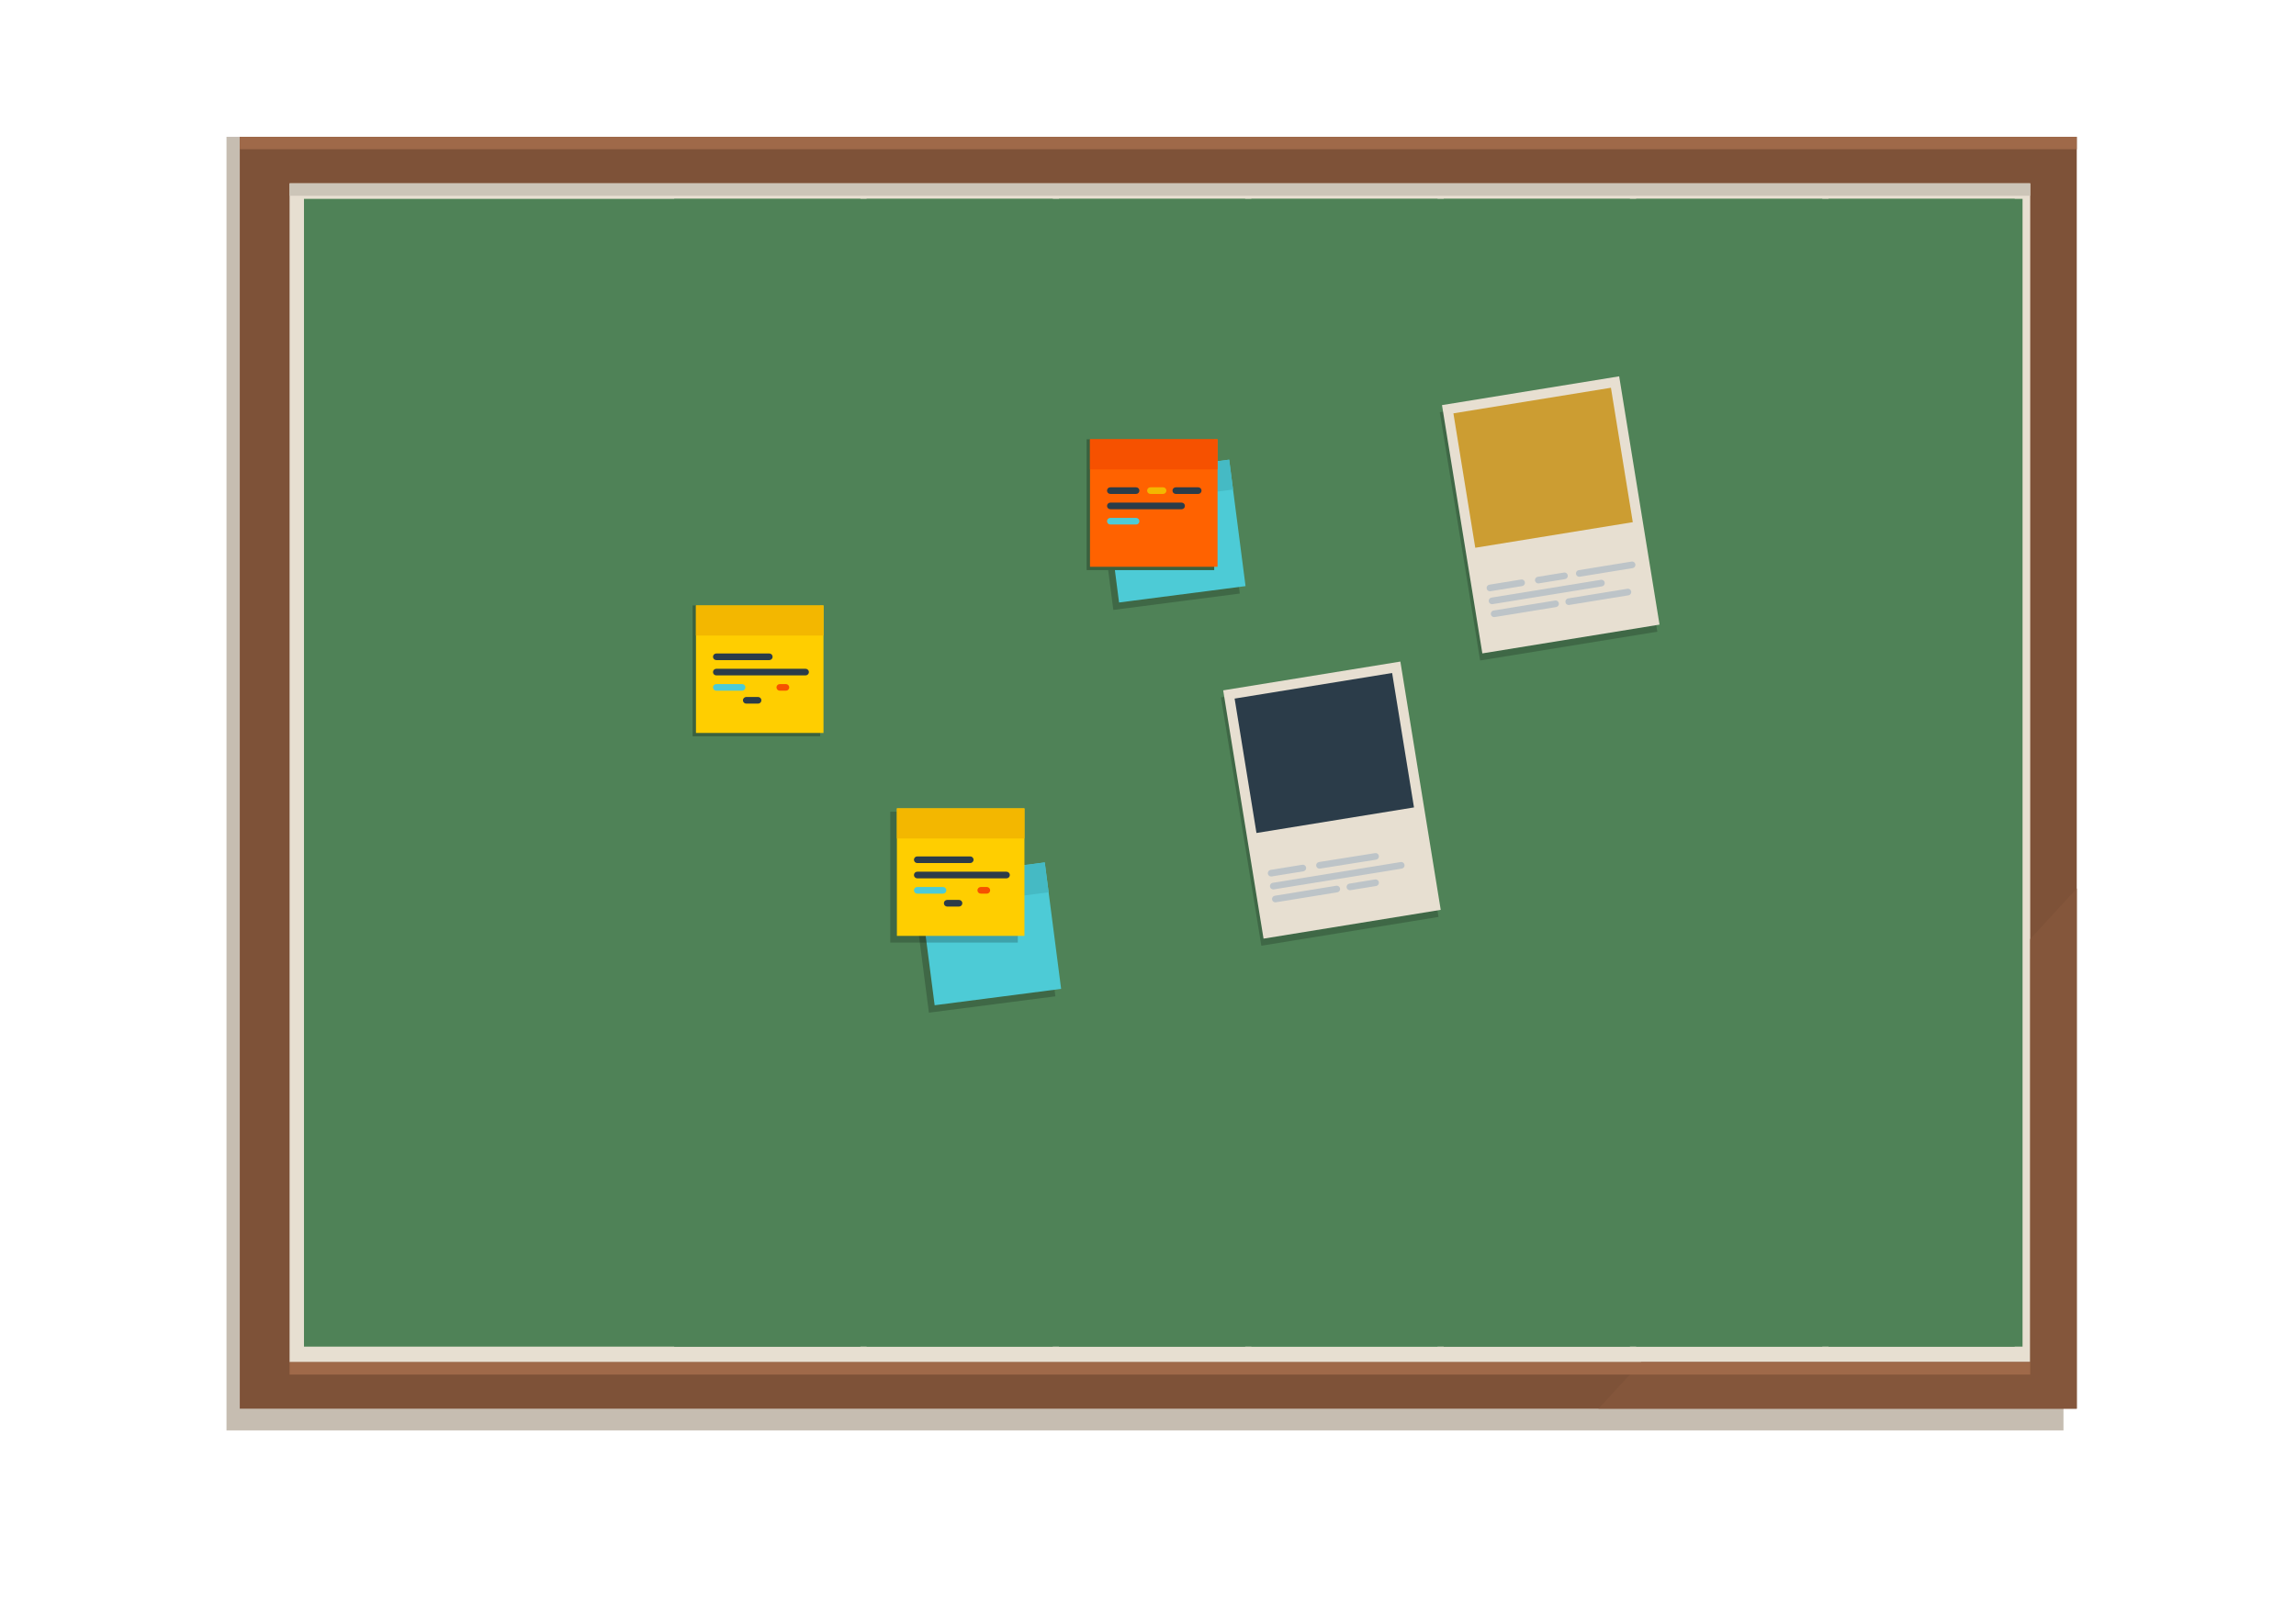 <?xml version="1.0" encoding="UTF-8" standalone="no"?>
<!-- Created with Inkscape (http://www.inkscape.org/) -->

<svg
   xmlns:dc="http://purl.org/dc/elements/1.1/"
   xmlns:cc="http://creativecommons.org/ns#"
   xmlns:rdf="http://www.w3.org/1999/02/22-rdf-syntax-ns#"
   xmlns:svg="http://www.w3.org/2000/svg"
   xmlns="http://www.w3.org/2000/svg"
   xmlns:sodipodi="http://sodipodi.sourceforge.net/DTD/sodipodi-0.dtd"
   xmlns:inkscape="http://www.inkscape.org/namespaces/inkscape"
   id="svg2"
   version="1.1"
   inkscape:version="0.48.5 r10040"
   width="382.5"
   height="269.166"
   xml:space="preserve"
   sodipodi:docname="Oficina-elementos-1.ai"><defs
     id="defs6"><clipPath
       clipPathUnits="userSpaceOnUse"
       id="clipPath118"><path
         d="m 0,215.333 306,0 L 306,0 0,0 0,215.333 z"
         id="path120" /></clipPath><clipPath
       clipPathUnits="userSpaceOnUse"
       id="clipPath126"><path
         d="m 191.886,164.218 28.993,0 0,-36.937 -28.993,0 0,36.937 z"
         id="path128" /></clipPath><clipPath
       clipPathUnits="userSpaceOnUse"
       id="clipPath150"><path
         d="m 0,215.333 306,0 L 306,0 0,0 0,215.333 z"
         id="path152" /></clipPath><clipPath
       clipPathUnits="userSpaceOnUse"
       id="clipPath182"><path
         d="m 162.726,126.192 28.992,0 0,-36.937 -28.992,0 0,36.937 z"
         id="path184" /></clipPath><clipPath
       clipPathUnits="userSpaceOnUse"
       id="clipPath226"><path
         d="m 146.198,153.06 19.037,0 0,-19.037 -19.037,0 0,19.037 z"
         id="path228" /></clipPath><clipPath
       clipPathUnits="userSpaceOnUse"
       id="clipPath302"><path
         d="m 121.62,99.367 19.037,0 0,-19.038 -19.037,0 0,19.038 z"
         id="path304" /></clipPath><clipPath
       clipPathUnits="userSpaceOnUse"
       id="clipPath326"><path
         d="m 118.65,107.121 16.998,0 0,-17.441 -16.998,0 0,17.441 z"
         id="path328" /></clipPath></defs><sodipodi:namedview
     pagecolor="#ffffff"
     bordercolor="#666666"
     borderopacity="1"
     objecttolerance="10"
     gridtolerance="10"
     guidetolerance="10"
     inkscape:pageopacity="0"
     inkscape:pageshadow="2"
     inkscape:window-width="640"
     inkscape:window-height="480"
     id="namedview4"
     showgrid="false"
     inkscape:zoom="0.87678151"
     inkscape:cx="191.25"
     inkscape:cy="134.58313"
     inkscape:window-x="765"
     inkscape:window-y="274"
     inkscape:window-maximized="0"
     inkscape:current-layer="g10" /><g
     id="g10"
     inkscape:groupmode="layer"
     inkscape:label="Oficina-elementos-1"
     transform="matrix(1.25,0,0,-1.25,0,269.166)"><path
       d="m 30.186,197.092 244.825,0 0,-172.45 -244.825,0 0,172.45 z"
       style="fill:#c6bdb1;fill-opacity:1;fill-rule:nonzero;stroke:none"
       id="path12" /><path
       d="m 31.956,197.092 244.825,0 0,-169.555 -244.825,0 0,169.555 z"
       style="fill:#7e5238;fill-opacity:1;fill-rule:nonzero;stroke:none"
       id="path14" /><path
       d="m 38.595,190.889 231.982,0 0,-157.149 -231.982,0 0,157.149 z"
       style="fill:#e7dfd1;fill-opacity:1;fill-rule:nonzero;stroke:none"
       id="path16" /><path
       d="m 114.67,164.008 -24.813,0 0,24.813 24.813,0 0,-24.813 z"
       style="fill:#4f8257;fill-opacity:1;fill-rule:nonzero;stroke:none"
       id="path18" /><path
       d="m 140.31,164.008 -24.813,0 0,24.813 24.813,0 0,-24.813 z"
       style="fill:#4f8257;fill-opacity:1;fill-rule:nonzero;stroke:none"
       id="path20" /><path
       d="m 165.95,164.008 -24.813,0 0,24.813 24.813,0 0,-24.813 z"
       style="fill:#4f8257;fill-opacity:1;fill-rule:nonzero;stroke:none"
       id="path22" /><path
       d="m 191.59,164.008 -24.813,0 0,24.813 24.813,0 0,-24.813 z"
       style="fill:#4f8257;fill-opacity:1;fill-rule:nonzero;stroke:none"
       id="path24" /><path
       d="m 217.23,164.008 -24.813,0 0,24.813 24.813,0 0,-24.813 z"
       style="fill:#4f8257;fill-opacity:1;fill-rule:nonzero;stroke:none"
       id="path26" /><path
       d="m 242.87,164.008 -24.813,0 0,24.813 24.813,0 0,-24.813 z"
       style="fill:#4f8257;fill-opacity:1;fill-rule:nonzero;stroke:none"
       id="path28" /><path
       d="m 268.51,164.008 -24.813,0 0,24.813 24.813,0 0,-24.813 z"
       style="fill:#4f8257;fill-opacity:1;fill-rule:nonzero;stroke:none"
       id="path30" /><path
       d="m 114.67,138.368 -24.813,0 0,24.813 24.813,0 0,-24.813 z"
       style="fill:#629f6c;fill-opacity:1;fill-rule:nonzero;stroke:none"
       id="path32" /><path
       d="m 140.31,138.368 -24.813,0 0,24.813 24.813,0 0,-24.813 z"
       style="fill:#558b5d;fill-opacity:1;fill-rule:nonzero;stroke:none"
       id="path34" /><path
       d="m 165.95,138.368 -24.813,0 0,24.813 24.813,0 0,-24.813 z"
       style="fill:#47764f;fill-opacity:1;fill-rule:nonzero;stroke:none"
       id="path36" /><path
       d="m 191.59,138.368 -24.813,0 0,24.813 24.813,0 0,-24.813 z"
       style="fill:#629f6c;fill-opacity:1;fill-rule:nonzero;stroke:none"
       id="path38" /><path
       d="m 217.23,138.368 -24.813,0 0,24.813 24.813,0 0,-24.813 z"
       style="fill:#4f8257;fill-opacity:1;fill-rule:nonzero;stroke:none"
       id="path40" /><path
       d="m 242.87,138.368 -24.813,0 0,24.813 24.813,0 0,-24.813 z"
       style="fill:#5b9565;fill-opacity:1;fill-rule:nonzero;stroke:none"
       id="path42" /><path
       d="m 268.51,138.368 -24.813,0 0,24.813 24.813,0 0,-24.813 z"
       style="fill:#47764f;fill-opacity:1;fill-rule:nonzero;stroke:none"
       id="path44" /><path
       d="m 114.67,112.728 -24.813,0 0,24.813 24.813,0 0,-24.813 z"
       style="fill:#47764f;fill-opacity:1;fill-rule:nonzero;stroke:none"
       id="path46" /><path
       d="m 140.31,112.728 -24.813,0 0,24.813 24.813,0 0,-24.813 z"
       style="fill:#629f6c;fill-opacity:1;fill-rule:nonzero;stroke:none"
       id="path48" /><path
       d="m 165.95,112.728 -24.813,0 0,24.813 24.813,0 0,-24.813 z"
       style="fill:#558b5d;fill-opacity:1;fill-rule:nonzero;stroke:none"
       id="path50" /><path
       d="m 191.59,112.728 -24.813,0 0,24.813 24.813,0 0,-24.813 z"
       style="fill:#4f8257;fill-opacity:1;fill-rule:nonzero;stroke:none"
       id="path52" /><path
       d="m 217.23,112.728 -24.813,0 0,24.813 24.813,0 0,-24.813 z"
       style="fill:#47764f;fill-opacity:1;fill-rule:nonzero;stroke:none"
       id="path54" /><path
       d="m 242.87,112.728 -24.813,0 0,24.813 24.813,0 0,-24.813 z"
       style="fill:#558b5d;fill-opacity:1;fill-rule:nonzero;stroke:none"
       id="path56" /><path
       d="m 268.51,112.728 -24.813,0 0,24.813 24.813,0 0,-24.813 z"
       style="fill:#4f8257;fill-opacity:1;fill-rule:nonzero;stroke:none"
       id="path58" /><path
       d="m 114.67,87.088 -24.813,0 0,24.813 24.813,0 0,-24.813 z"
       style="fill:#51865a;fill-opacity:1;fill-rule:nonzero;stroke:none"
       id="path60" /><path
       d="m 140.31,87.088 -24.813,0 0,24.813 24.813,0 0,-24.813 z"
       style="fill:#558b5d;fill-opacity:1;fill-rule:nonzero;stroke:none"
       id="path62" /><path
       d="m 165.95,87.088 -24.813,0 0,24.813 24.813,0 0,-24.813 z"
       style="fill:#4f8257;fill-opacity:1;fill-rule:nonzero;stroke:none"
       id="path64" /><path
       d="m 191.59,87.088 -24.813,0 0,24.813 24.813,0 0,-24.813 z"
       style="fill:#629f6c;fill-opacity:1;fill-rule:nonzero;stroke:none"
       id="path66" /><path
       d="m 217.23,87.088 -24.813,0 0,24.813 24.813,0 0,-24.813 z"
       style="fill:#47764f;fill-opacity:1;fill-rule:nonzero;stroke:none"
       id="path68" /><path
       d="m 242.87,87.088 -24.813,0 0,24.813 24.813,0 0,-24.813 z"
       style="fill:#4f8257;fill-opacity:1;fill-rule:nonzero;stroke:none"
       id="path70" /><path
       d="m 268.51,87.088 -24.813,0 0,24.813 24.813,0 0,-24.813 z"
       style="fill:#64a26f;fill-opacity:1;fill-rule:nonzero;stroke:none"
       id="path72" /><path
       d="m 114.67,61.448 -24.813,0 0,24.813 24.813,0 0,-24.813 z"
       style="fill:#4f8257;fill-opacity:1;fill-rule:nonzero;stroke:none"
       id="path74" /><path
       d="m 140.31,61.448 -24.813,0 0,24.813 24.813,0 0,-24.813 z"
       style="fill:#558b5d;fill-opacity:1;fill-rule:nonzero;stroke:none"
       id="path76" /><path
       d="m 165.95,61.448 -24.813,0 0,24.813 24.813,0 0,-24.813 z"
       style="fill:#47764f;fill-opacity:1;fill-rule:nonzero;stroke:none"
       id="path78" /><path
       d="m 191.59,61.448 -24.813,0 0,24.813 24.813,0 0,-24.813 z"
       style="fill:#4f8257;fill-opacity:1;fill-rule:nonzero;stroke:none"
       id="path80" /><path
       d="m 217.23,61.448 -24.813,0 0,24.813 24.813,0 0,-24.813 z"
       style="fill:#558b5d;fill-opacity:1;fill-rule:nonzero;stroke:none"
       id="path82" /><path
       d="m 242.87,61.448 -24.813,0 0,24.813 24.813,0 0,-24.813 z"
       style="fill:#629f6c;fill-opacity:1;fill-rule:nonzero;stroke:none"
       id="path84" /><path
       d="m 268.51,61.448 -24.813,0 0,24.813 24.813,0 0,-24.813 z"
       style="fill:#47764f;fill-opacity:1;fill-rule:nonzero;stroke:none"
       id="path86" /><path
       d="m 114.67,35.808 -24.813,0 0,24.813 24.813,0 0,-24.813 z"
       style="fill:#47764f;fill-opacity:1;fill-rule:nonzero;stroke:none"
       id="path88" /><path
       d="m 140.31,35.808 -24.813,0 0,24.813 24.813,0 0,-24.813 z"
       style="fill:#558b5d;fill-opacity:1;fill-rule:nonzero;stroke:none"
       id="path90" /><path
       d="m 165.95,35.808 -24.813,0 0,24.813 24.813,0 0,-24.813 z"
       style="fill:#4f8257;fill-opacity:1;fill-rule:nonzero;stroke:none"
       id="path92" /><path
       d="m 191.59,35.808 -24.813,0 0,24.813 24.813,0 0,-24.813 z"
       style="fill:#629f6c;fill-opacity:1;fill-rule:nonzero;stroke:none"
       id="path94" /><path
       d="m 217.23,35.808 -24.813,0 0,24.813 24.813,0 0,-24.813 z"
       style="fill:#47764f;fill-opacity:1;fill-rule:nonzero;stroke:none"
       id="path96" /><path
       d="m 242.87,35.808 -24.813,0 0,24.813 24.813,0 0,-24.813 z"
       style="fill:#558b5d;fill-opacity:1;fill-rule:nonzero;stroke:none"
       id="path98" /><path
       d="m 268.51,35.808 -24.813,0 0,24.813 24.813,0 0,-24.813 z"
       style="fill:#4f8257;fill-opacity:1;fill-rule:nonzero;stroke:none"
       id="path100" /><path
       d="m 276.781,195.438 -244.825,0 0,1.654 244.825,0 0,-1.654 z"
       style="fill:#9f6949;fill-opacity:1;fill-rule:nonzero;stroke:none"
       id="path102" /><g
       id="g104"
       transform="translate(270.578,90.141)"><path
         d="m 0,0 0,-56.401 -51.838,0 -5.702,-6.203 63.743,0 0,69.353 L 0,0 z"
         style="fill:#84563b;fill-opacity:1;fill-rule:nonzero;stroke:none"
         id="path106" /></g><path
       d="m 270.578,32.086 -231.982,0 0,1.654 231.982,0 0,-1.654 z"
       style="fill:#9f6949;fill-opacity:1;fill-rule:nonzero;stroke:none"
       id="path108" /><path
       d="m 270.578,189.235 -231.982,0 0,1.654 231.982,0 0,-1.654 z"
       style="fill:#ccc5b8;fill-opacity:1;fill-rule:nonzero;stroke:none"
       id="path110" /><path
       d="m 269.555,35.808 -229.042,0 0,153.013 229.042,0 0,-153.013 z"
       style="fill:#4f8257;fill-opacity:1;fill-rule:nonzero;stroke:none"
       id="path112" /><g
       id="g114"><g
         id="g116"
         clip-path="url(#clipPath118)"><g
           id="g122"><g
             id="g124" /><g
             id="g130"><g
               clip-path="url(#clipPath126)"
               opacity="0.2"
               id="g132"><g
                 transform="translate(220.879,131.119)"
                 id="g134"><path
                   d="M 0,0 -23.614,-3.837 -28.993,29.262 -5.379,33.099 0,0 z"
                   style="fill:#000000;fill-opacity:1;fill-rule:nonzero;stroke:none"
                   id="path136" /></g></g></g></g></g></g><g
       id="g138"
       transform="translate(221.174,132.064)"><path
         d="M 0,0 -23.614,-3.837 -28.993,29.262 -5.379,33.099 0,0 z"
         style="fill:#e7dfd1;fill-opacity:1;fill-rule:nonzero;stroke:none"
         id="path140" /></g><g
       id="g142"
       transform="translate(196.616,142.309)"><path
         d="M 0,0 -2.912,17.919 18.081,21.33 20.993,3.411 0,0 z"
         style="fill:#cc9d32;fill-opacity:1;fill-rule:nonzero;stroke:none"
         id="path144" /></g><g
       id="g146"><g
         id="g148"
         clip-path="url(#clipPath150)"><g
           id="g154"
           transform="translate(198.57,136.509)"><path
             d="M 0,0 C -0.213,0 -0.401,0.154 -0.437,0.372 -0.475,0.613 -0.312,0.84 -0.07,0.879 L 4.157,1.566 C 4.398,1.606 4.625,1.441 4.665,1.2 4.704,0.959 4.54,0.732 4.299,0.693 L 0.071,0.006 C 0.048,0.002 0.023,0 0,0"
             style="fill:#bdc4c8;fill-opacity:1;fill-rule:nonzero;stroke:none"
             id="path156" /></g><g
           id="g158"
           transform="translate(205.014,137.556)"><path
             d="M 0,0 C -0.213,0 -0.401,0.154 -0.437,0.371 -0.475,0.613 -0.312,0.84 -0.07,0.879 L 3.424,1.447 C 3.665,1.488 3.893,1.322 3.932,1.082 3.971,0.84 3.807,0.613 3.566,0.574 L 0.071,0.006 C 0.048,0.002 0.023,0 0,0"
             style="fill:#bdc4c8;fill-opacity:1;fill-rule:nonzero;stroke:none"
             id="path160" /></g><g
           id="g162"
           transform="translate(198.85,134.787)"><path
             d="m 0,0 c -0.213,0 -0.401,0.154 -0.437,0.371 -0.038,0.242 0.125,0.469 0.367,0.508 l 14.58,2.37 C 14.751,3.291 14.979,3.124 15.018,2.883 15.057,2.642 14.893,2.414 14.652,2.375 L 0.071,0.006 C 0.048,0.002 0.023,0 0,0"
             style="fill:#bdc4c8;fill-opacity:1;fill-rule:nonzero;stroke:none"
             id="path164" /></g><g
           id="g166"
           transform="translate(199.13,133.065)"><path
             d="M 0,0 C -0.213,0 -0.401,0.154 -0.437,0.372 -0.475,0.613 -0.312,0.84 -0.07,0.879 L 8.121,2.21 C 8.361,2.252 8.589,2.086 8.629,1.844 8.667,1.603 8.504,1.376 8.262,1.337 L 0.071,0.006 C 0.048,0.002 0.023,0 0,0"
             style="fill:#bdc4c8;fill-opacity:1;fill-rule:nonzero;stroke:none"
             id="path168" /></g><g
           id="g170"
           transform="translate(210.475,138.444)"><path
             d="M 0,0 C -0.213,0 -0.401,0.154 -0.437,0.372 -0.475,0.613 -0.312,0.84 -0.07,0.879 L 6.974,2.024 C 7.215,2.065 7.443,1.899 7.482,1.658 7.521,1.417 7.357,1.19 7.116,1.151 L 0.071,0.006 C 0.048,0.002 0.023,0 0,0"
             style="fill:#bdc4c8;fill-opacity:1;fill-rule:nonzero;stroke:none"
             id="path172" /></g><g
           id="g174"
           transform="translate(209.069,134.68)"><path
             d="M 0,0 C -0.213,0 -0.401,0.154 -0.437,0.371 -0.475,0.613 -0.312,0.84 -0.07,0.879 L 7.826,2.163 C 8.068,2.205 8.294,2.038 8.334,1.797 8.373,1.556 8.209,1.328 7.968,1.289 L 0.071,0.006 C 0.048,0.002 0.023,0 0,0"
             style="fill:#bdc4c8;fill-opacity:1;fill-rule:nonzero;stroke:none"
             id="path176" /></g><g
           id="g178"><g
             id="g180" /><g
             id="g186"><g
               clip-path="url(#clipPath182)"
               opacity="0.2"
               id="g188"><g
                 transform="translate(191.719,93.093)"
                 id="g190"><path
                   d="M 0,0 -23.614,-3.837 -28.993,29.262 -5.379,33.099 0,0 z"
                   style="fill:#000000;fill-opacity:1;fill-rule:nonzero;stroke:none"
                   id="path192" /></g></g></g></g><g
           id="g194"
           transform="translate(192.013,94.038)"><path
             d="M 0,0 -23.614,-3.837 -28.993,29.262 -5.379,33.099 0,0 z"
             style="fill:#e7dfd1;fill-opacity:1;fill-rule:nonzero;stroke:none"
             id="path196" /></g><g
           id="g198"
           transform="translate(167.456,104.283)"><path
             d="M 0,0 -2.912,17.919 18.081,21.33 20.993,3.411 0,0 z"
             style="fill:#2b3c49;fill-opacity:1;fill-rule:nonzero;stroke:none"
             id="path200" /></g><g
           id="g202"
           transform="translate(169.41,98.483)"><path
             d="M 0,0 C -0.213,0 -0.401,0.154 -0.437,0.372 -0.475,0.613 -0.312,0.84 -0.07,0.88 L 4.156,1.566 C 4.397,1.604 4.625,1.441 4.664,1.2 4.703,0.959 4.539,0.732 4.298,0.692 L 0.071,0.006 C 0.048,0.002 0.023,0 0,0"
             style="fill:#bdc4c8;fill-opacity:1;fill-rule:nonzero;stroke:none"
             id="path204" /></g><g
           id="g206"
           transform="translate(175.853,99.531)"><path
             d="m 0,0 c -0.214,0 -0.402,0.155 -0.437,0.373 -0.038,0.242 0.126,0.468 0.368,0.507 L 7.41,2.07 C 7.656,2.11 7.879,1.944 7.917,1.703 7.955,1.462 7.791,1.235 7.549,1.196 L 0.07,0.006 C 0.046,0.002 0.023,0 0,0"
             style="fill:#bdc4c8;fill-opacity:1;fill-rule:nonzero;stroke:none"
             id="path208" /></g><g
           id="g210"
           transform="translate(169.69,96.761)"><path
             d="M 0,0 C -0.214,0 -0.401,0.154 -0.437,0.372 -0.475,0.613 -0.312,0.84 -0.07,0.88 L 16.993,3.649 C 17.232,3.69 17.461,3.524 17.5,3.283 17.539,3.042 17.376,2.814 17.134,2.775 L 0.071,0.006 C 0.048,0.002 0.023,0 0,0"
             style="fill:#bdc4c8;fill-opacity:1;fill-rule:nonzero;stroke:none"
             id="path212" /></g><g
           id="g214"
           transform="translate(169.97,95.04)"><path
             d="M 0,0 C -0.213,0 -0.401,0.154 -0.437,0.372 -0.475,0.613 -0.312,0.84 -0.07,0.88 L 8.121,2.211 C 8.362,2.25 8.589,2.086 8.629,1.845 8.667,1.604 8.504,1.376 8.262,1.337 L 0.071,0.006 C 0.048,0.002 0.023,0 0,0"
             style="fill:#bdc4c8;fill-opacity:1;fill-rule:nonzero;stroke:none"
             id="path216" /></g><g
           id="g218"
           transform="translate(179.908,96.655)"><path
             d="M 0,0 C -0.214,0 -0.401,0.154 -0.437,0.372 -0.475,0.613 -0.312,0.84 -0.07,0.88 L 3.354,1.436 C 3.594,1.475 3.823,1.311 3.862,1.07 3.901,0.829 3.737,0.601 3.496,0.562 L 0.071,0.006 C 0.048,0.002 0.023,0 0,0"
             style="fill:#bdc4c8;fill-opacity:1;fill-rule:nonzero;stroke:none"
             id="path220" /></g><g
           id="g222"><g
             id="g224" /><g
             id="g230"><g
               clip-path="url(#clipPath226)"
               opacity="0.2"
               id="g232"><g
                 transform="translate(165.235,136.203)"
                 id="g234"><path
                   d="m 0,0 -16.857,-2.181 -2.181,16.858 16.857,2.18 L 0,0 z"
                   style="fill:#000000;fill-opacity:1;fill-rule:nonzero;stroke:none"
                   id="path236" /></g></g></g></g><g
           id="g238"
           transform="translate(166,137.195)"><path
             d="m 0,0 -16.857,-2.181 -2.181,16.858 16.857,2.18 L 0,0 z"
             style="fill:#4dcbd6;fill-opacity:1;fill-rule:nonzero;stroke:none"
             id="path240" /></g><g
           id="g242"
           transform="translate(164.334,150.071)"><path
             d="M 0,0 -16.857,-2.181 -17.372,1.801 -0.515,3.981 0,0 z"
             style="fill:#45bac4;fill-opacity:1;fill-rule:nonzero;stroke:none"
             id="path244" /></g><path
           d="m 161.824,139.33 -16.998,0 0,17.44 16.998,0 0,-17.44 z"
           style="fill:#3a613f;fill-opacity:1;fill-rule:nonzero;stroke:none"
           id="path246" /><path
           d="m 162.267,139.773 -16.998,0 0,16.998 16.998,0 0,-16.998 z"
           style="fill:#ff6200;fill-opacity:1;fill-rule:nonzero;stroke:none"
           id="path248" /><path
           d="m 162.267,152.756 -16.998,0 0,4.014 16.998,0 0,-4.014 z"
           style="fill:#f65100;fill-opacity:1;fill-rule:nonzero;stroke:none"
           id="path250" /><g
           id="g252"
           transform="translate(151.411,149.484)"><path
             d="m 0,0 -3.43,0 c -0.245,0 -0.443,0.198 -0.443,0.443 0,0.244 0.198,0.442 0.443,0.442 l 3.43,0 C 0.244,0.885 0.443,0.687 0.443,0.443 0.443,0.198 0.244,0 0,0"
             style="fill:#2b3c49;fill-opacity:1;fill-rule:nonzero;stroke:none"
             id="path254" /></g><g
           id="g256"
           transform="translate(155.008,149.484)"><path
             d="m 0,0 -1.682,0 c -0.245,0 -0.443,0.198 -0.443,0.443 0,0.244 0.198,0.442 0.443,0.442 L 0,0.885 C 0.245,0.885 0.443,0.687 0.443,0.443 0.443,0.198 0.245,0 0,0"
             style="fill:#f3b700;fill-opacity:1;fill-rule:nonzero;stroke:none"
             id="path258" /></g><g
           id="g260"
           transform="translate(159.692,149.484)"><path
             d="m 0,0 -2.988,0 c -0.244,0 -0.442,0.198 -0.442,0.443 0,0.244 0.198,0.442 0.442,0.442 L 0,0.885 C 0.245,0.885 0.443,0.687 0.443,0.443 0.443,0.198 0.245,0 0,0"
             style="fill:#2b3c49;fill-opacity:1;fill-rule:nonzero;stroke:none"
             id="path262" /></g><g
           id="g264"
           transform="translate(157.479,147.445)"><path
             d="m 0,0 -9.498,0 c -0.244,0 -0.442,0.198 -0.442,0.443 0,0.244 0.198,0.442 0.442,0.442 L 0,0.885 C 0.245,0.885 0.443,0.687 0.443,0.443 0.443,0.198 0.245,0 0,0"
             style="fill:#2b3c49;fill-opacity:1;fill-rule:nonzero;stroke:none"
             id="path266" /></g><g
           id="g268"
           transform="translate(151.411,145.406)"><path
             d="m 0,0 -3.43,0 c -0.245,0 -0.443,0.198 -0.443,0.443 0,0.244 0.198,0.442 0.443,0.442 l 3.43,0 C 0.244,0.885 0.443,0.687 0.443,0.443 0.443,0.198 0.244,0 0,0"
             style="fill:#4dcbd6;fill-opacity:1;fill-rule:nonzero;stroke:none"
             id="path270" /></g><path
           d="m 109.31,117.177 -16.998,0 0,17.44 16.998,0 0,-17.44 z"
           style="fill:#3a613f;fill-opacity:1;fill-rule:nonzero;stroke:none"
           id="path272" /><path
           d="m 109.752,117.62 -16.998,0 0,16.998 16.998,0 0,-16.998 z"
           style="fill:#ffce00;fill-opacity:1;fill-rule:nonzero;stroke:none"
           id="path274" /><path
           d="m 109.752,130.603 -16.998,0 0,4.014 16.998,0 0,-4.014 z"
           style="fill:#f3b700;fill-opacity:1;fill-rule:nonzero;stroke:none"
           id="path276" /><g
           id="g278"
           transform="translate(102.527,127.331)"><path
             d="m 0,0 -7.06,0 c -0.244,0 -0.443,0.198 -0.443,0.443 0,0.244 0.199,0.442 0.443,0.442 l 7.06,0 C 0.244,0.885 0.443,0.687 0.443,0.443 0.443,0.198 0.244,0 0,0"
             style="fill:#2b3c49;fill-opacity:1;fill-rule:nonzero;stroke:none"
             id="path280" /></g><g
           id="g282"
           transform="translate(107.362,125.292)"><path
             d="m 0,0 -11.895,0 c -0.244,0 -0.443,0.198 -0.443,0.443 0,0.244 0.199,0.442 0.443,0.442 L 0,0.885 C 0.244,0.885 0.443,0.687 0.443,0.443 0.443,0.198 0.244,0 0,0"
             style="fill:#2b3c49;fill-opacity:1;fill-rule:nonzero;stroke:none"
             id="path284" /></g><g
           id="g286"
           transform="translate(98.897,123.253)"><path
             d="m 0,0 -3.43,0 c -0.245,0 -0.443,0.198 -0.443,0.443 0,0.244 0.198,0.442 0.443,0.442 l 3.43,0 C 0.244,0.885 0.443,0.687 0.443,0.443 0.443,0.198 0.244,0 0,0"
             style="fill:#4dcbd6;fill-opacity:1;fill-rule:nonzero;stroke:none"
             id="path288" /></g><g
           id="g290"
           transform="translate(104.74,123.253)"><path
             d="m 0,0 -0.811,0 c -0.245,0 -0.443,0.198 -0.443,0.443 0,0.244 0.198,0.442 0.443,0.442 L 0,0.885 C 0.244,0.885 0.443,0.687 0.443,0.443 0.443,0.198 0.244,0 0,0"
             style="fill:#f65100;fill-opacity:1;fill-rule:nonzero;stroke:none"
             id="path292" /></g><g
           id="g294"
           transform="translate(101.032,121.53)"><path
             d="m 0,0 -1.575,0 c -0.244,0 -0.443,0.198 -0.443,0.443 0,0.244 0.199,0.442 0.443,0.442 L 0,0.885 C 0.244,0.885 0.443,0.687 0.443,0.443 0.443,0.198 0.244,0 0,0"
             style="fill:#2b3c49;fill-opacity:1;fill-rule:nonzero;stroke:none"
             id="path296" /></g><g
           id="g298"><g
             id="g300" /><g
             id="g306"><g
               clip-path="url(#clipPath302)"
               opacity="0.2"
               id="g308"><g
                 transform="translate(140.657,82.51)"
                 id="g310"><path
                   d="m 0,0 -16.857,-2.181 -2.181,16.858 16.857,2.18 L 0,0 z"
                   style="fill:#000000;fill-opacity:1;fill-rule:nonzero;stroke:none"
                   id="path312" /></g></g></g></g><g
           id="g314"
           transform="translate(141.422,83.502)"><path
             d="m 0,0 -16.857,-2.181 -2.181,16.858 16.857,2.18 L 0,0 z"
             style="fill:#4dcbd6;fill-opacity:1;fill-rule:nonzero;stroke:none"
             id="path316" /></g><g
           id="g318"
           transform="translate(139.756,96.378)"><path
             d="M 0,0 -16.857,-2.181 -17.372,1.801 -0.515,3.981 0,0 z"
             style="fill:#45bac4;fill-opacity:1;fill-rule:nonzero;stroke:none"
             id="path320" /></g><g
           id="g322"><g
             id="g324" /><g
             id="g330"><g
               clip-path="url(#clipPath326)"
               opacity="0.2"
               id="g332"><path
                 d="m 135.648,89.68 -16.998,0 0,17.44 16.998,0 0,-17.44 z"
                 style="fill:#000000;fill-opacity:1;fill-rule:nonzero;stroke:none"
                 id="path334" /></g></g></g><path
           d="m 136.533,90.566 -16.998,0 0,16.998 16.998,0 0,-16.998 z"
           style="fill:#ffce00;fill-opacity:1;fill-rule:nonzero;stroke:none"
           id="path336" /><path
           d="m 136.533,103.549 -16.998,0 0,4.014 16.998,0 0,-4.014 z"
           style="fill:#f3b700;fill-opacity:1;fill-rule:nonzero;stroke:none"
           id="path338" /><g
           id="g340"
           transform="translate(129.308,100.276)"><path
             d="m 0,0 -7.06,0 c -0.244,0 -0.443,0.198 -0.443,0.443 0,0.244 0.199,0.442 0.443,0.442 l 7.06,0 C 0.244,0.885 0.443,0.687 0.443,0.443 0.443,0.198 0.244,0 0,0"
             style="fill:#2b3c49;fill-opacity:1;fill-rule:nonzero;stroke:none"
             id="path342" /></g><g
           id="g344"
           transform="translate(134.143,98.238)"><path
             d="m 0,0 -11.895,0 c -0.244,0 -0.443,0.198 -0.443,0.443 0,0.244 0.199,0.442 0.443,0.442 L 0,0.885 C 0.244,0.885 0.443,0.687 0.443,0.443 0.443,0.198 0.244,0 0,0"
             style="fill:#2b3c49;fill-opacity:1;fill-rule:nonzero;stroke:none"
             id="path346" /></g><g
           id="g348"
           transform="translate(125.678,96.199)"><path
             d="m 0,0 -3.43,0 c -0.245,0 -0.443,0.198 -0.443,0.443 0,0.244 0.198,0.442 0.443,0.442 l 3.43,0 C 0.244,0.885 0.443,0.687 0.443,0.443 0.443,0.198 0.244,0 0,0"
             style="fill:#4dcbd6;fill-opacity:1;fill-rule:nonzero;stroke:none"
             id="path350" /></g><g
           id="g352"
           transform="translate(131.521,96.199)"><path
             d="m 0,0 -0.811,0 c -0.245,0 -0.443,0.198 -0.443,0.443 0,0.244 0.198,0.442 0.443,0.442 L 0,0.885 C 0.244,0.885 0.443,0.687 0.443,0.443 0.443,0.198 0.244,0 0,0"
             style="fill:#f65100;fill-opacity:1;fill-rule:nonzero;stroke:none"
             id="path354" /></g><g
           id="g356"
           transform="translate(127.813,94.476)"><path
             d="m 0,0 -1.575,0 c -0.244,0 -0.443,0.198 -0.443,0.443 0,0.244 0.199,0.442 0.443,0.442 L 0,0.885 C 0.244,0.885 0.443,0.687 0.443,0.443 0.443,0.198 0.244,0 0,0"
             style="fill:#2b3c49;fill-opacity:1;fill-rule:nonzero;stroke:none"
             id="path358" /></g></g></g></g></svg>